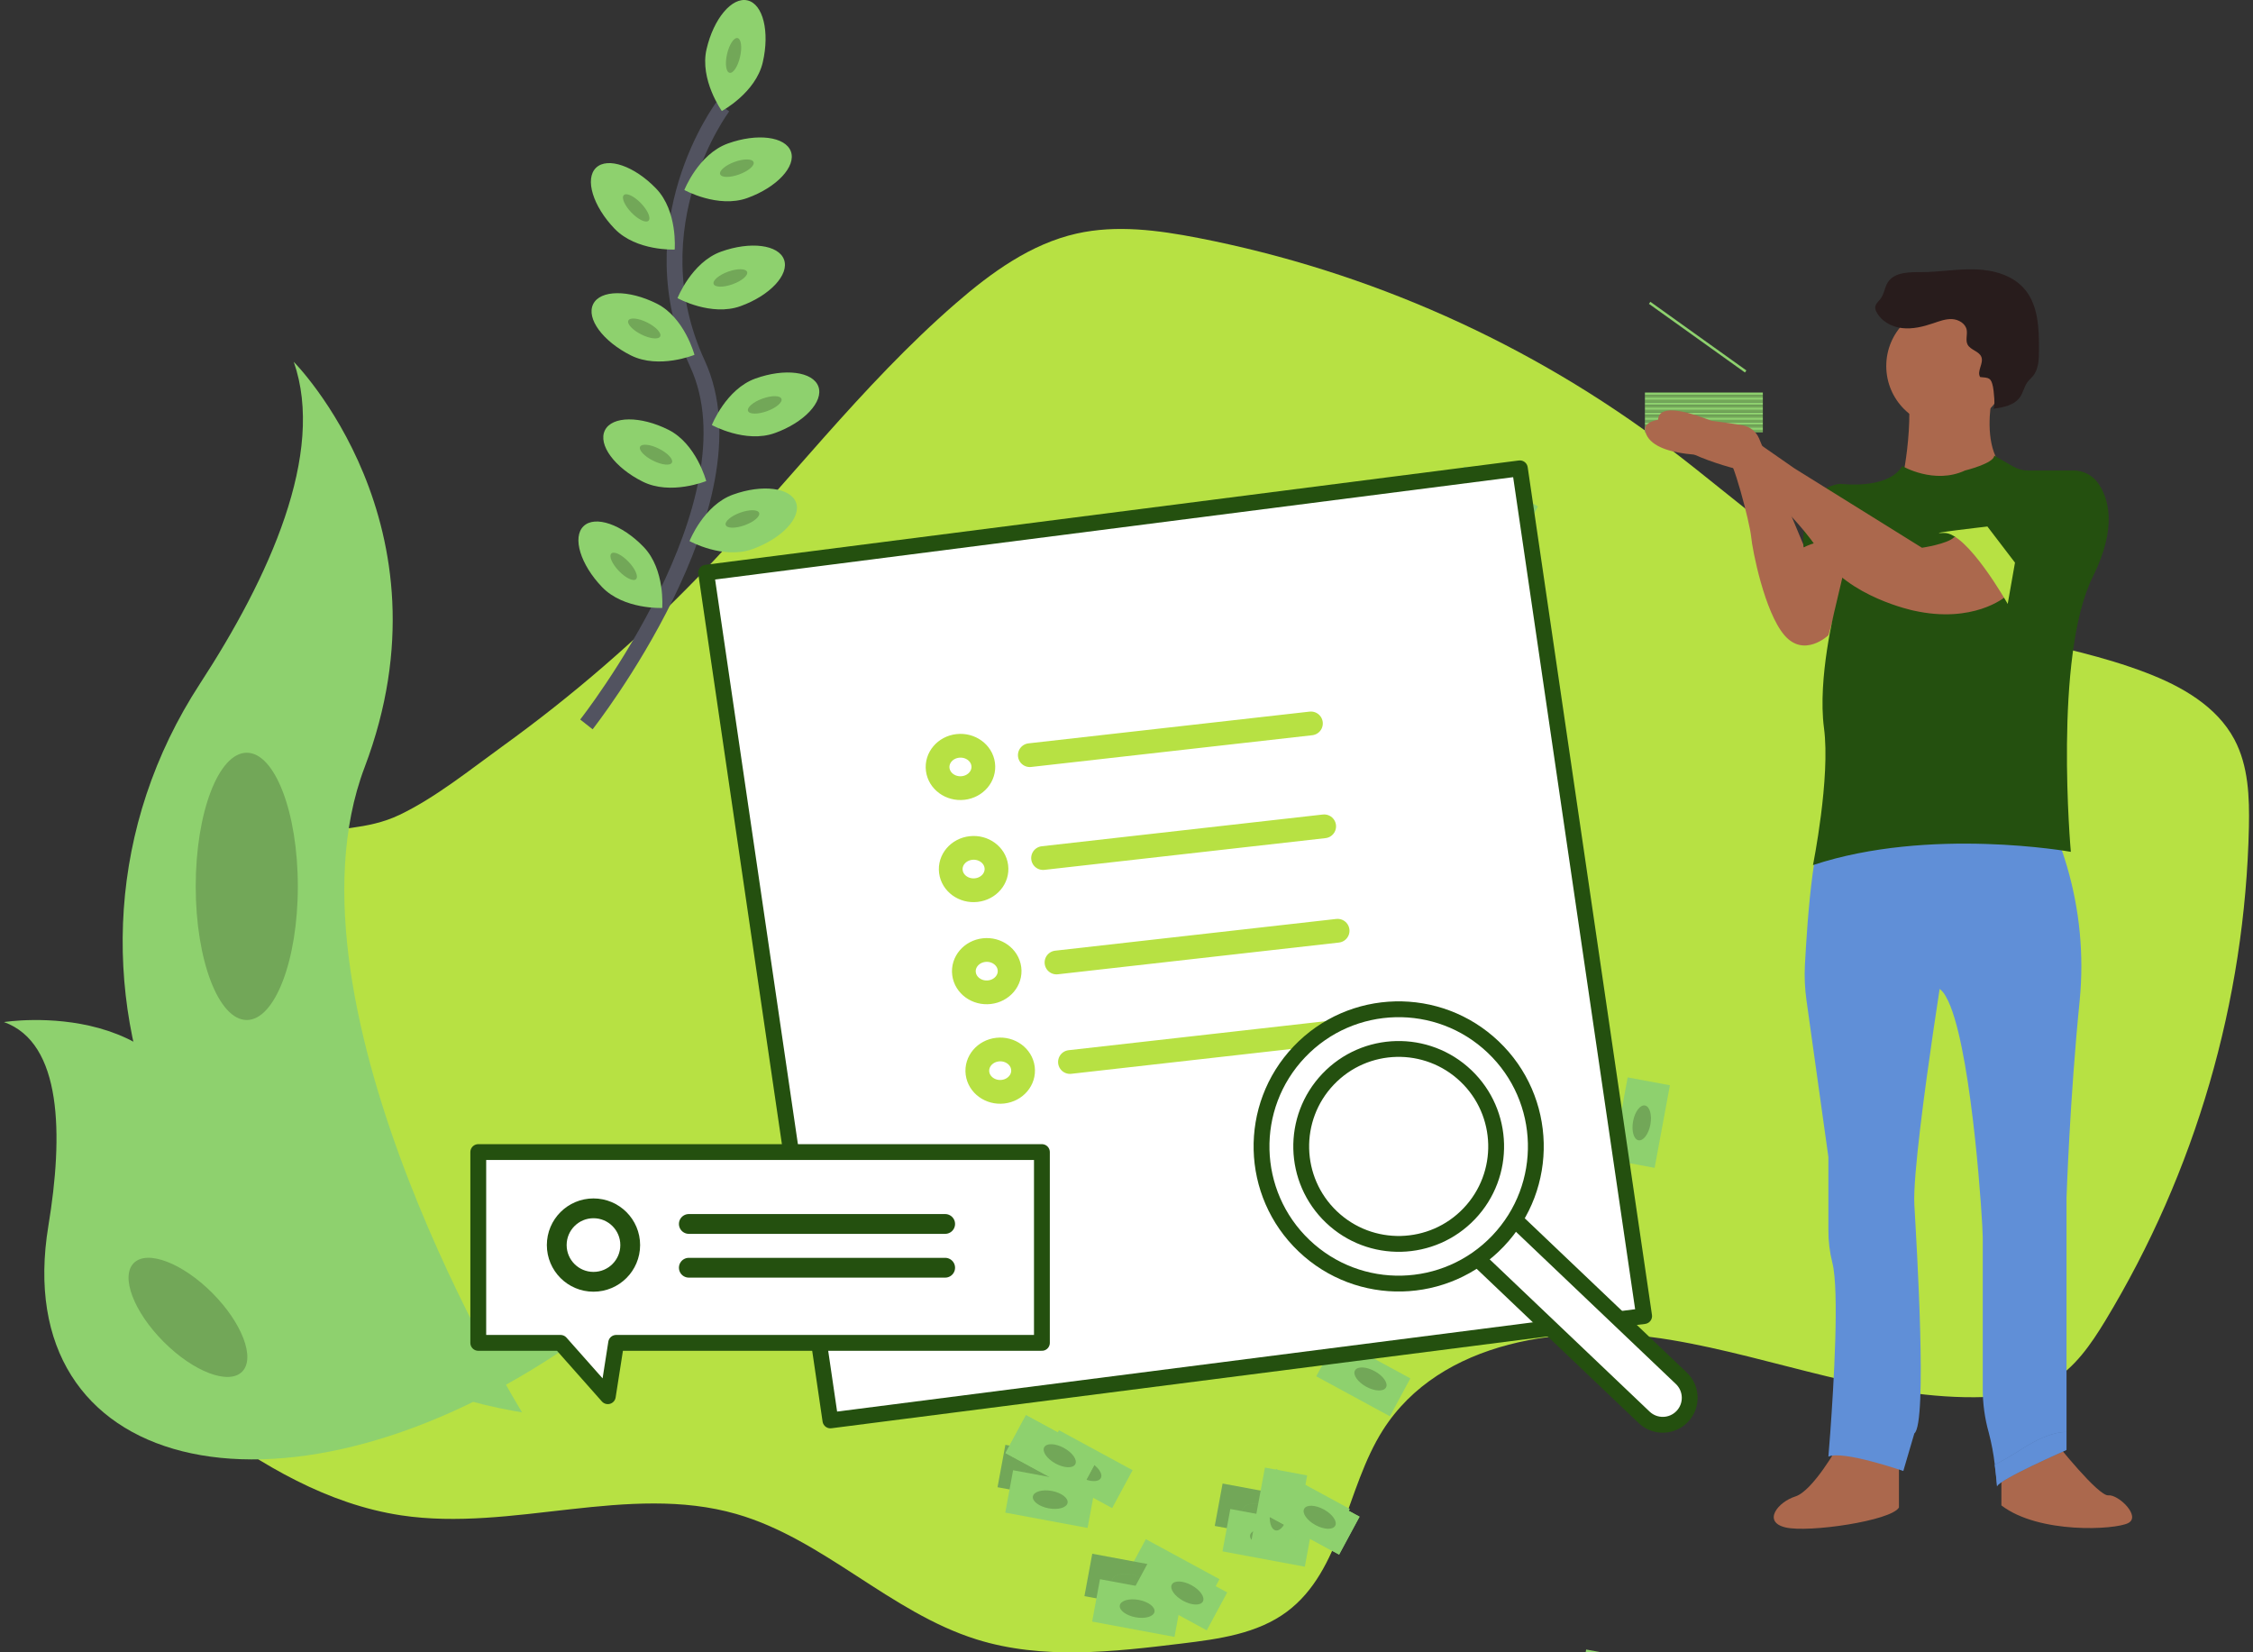 <svg width="285" height="209" viewBox="0 0 285 209" fill="none" xmlns="http://www.w3.org/2000/svg">
<rect x="0" y="0" width="285" height="209" fill="#333333" stroke="none"/>
<g clip-path="url(#clip0_10268_19015)">
<path d="M38.085 105.886C34.35 107.019 30.854 109.759 29.921 113.561C28.853 117.931 31.314 122.337 31.67 126.824C32.819 141.525 11.971 151.897 14.945 166.337C16.126 172.079 20.899 176.304 25.603 179.792C33.137 185.365 41.496 190.288 50.754 191.678C64.805 193.789 79.487 187.583 93.144 191.505C104.16 194.67 112.59 203.945 123.53 207.367C131.857 209.974 140.829 208.947 149.48 207.891C154.146 207.324 159.033 206.668 162.797 203.86C169.796 198.633 170.235 188.311 174.921 180.913C182.158 169.505 198.026 167.264 211.331 169.482C224.636 171.699 237.556 177.158 251.035 176.713C253.916 176.616 256.867 176.224 259.381 174.806C262.436 173.083 264.5 170.047 266.326 167.042C277.734 148.196 283.996 126.669 284.483 104.626C284.561 100.837 284.427 96.885 282.651 93.543C280.407 89.312 275.92 86.783 271.452 85.08C260.725 80.985 248.874 80.315 238.363 75.696C228.225 71.241 220.014 63.429 211.185 56.733C193.59 43.417 173.197 34.306 151.56 30.095C146.489 29.112 141.226 28.41 136.187 29.545C130.382 30.853 125.378 34.483 120.88 38.391C108.91 48.786 99.317 61.612 88.287 73.005C80.677 80.862 72.391 88.031 63.525 94.425C59.444 97.377 55.105 100.881 50.556 103.064C46.392 105.058 42.488 104.555 38.085 105.886Z" fill="#B7E143"/>
<path d="M37.159 45.768C37.159 45.768 57.742 66.415 46.123 97.055C34.504 127.694 66.041 178.646 66.041 178.646C66.041 178.646 65.702 178.596 65.076 178.486C22.796 171 1.803 122.497 25.304 86.466C34.032 73.07 41.218 57.357 37.159 45.768Z" fill="#8ED16E"/>
<path d="M0.5 129.282C0.5 129.282 23.987 125.529 26.127 146.644C28.267 167.76 71.291 170.688 71.291 170.688C71.291 170.688 70.998 170.882 70.482 171.226C34.959 194.627 1.002 186.127 6.118 155.066C8.026 143.515 7.868 131.917 0.5 129.282Z" fill="#8ED16E"/>
<path d="M31.216 129.021C34.783 129.021 37.675 121.452 37.675 112.117C37.675 102.782 34.783 95.213 31.216 95.213C27.649 95.213 24.758 102.782 24.758 112.117C24.758 121.452 27.649 129.021 31.216 129.021Z" fill="black" fill-opacity="0.2"/>
<path d="M30.626 173.507C32.326 171.802 30.637 167.342 26.852 163.546C23.069 159.75 18.623 158.056 16.923 159.762C15.223 161.467 16.912 165.926 20.697 169.723C24.48 173.519 28.926 175.213 30.626 173.507Z" fill="black" fill-opacity="0.2"/>
<path d="M133.956 180.908L131.369 185.704L140.686 190.762L143.272 185.966L133.956 180.908Z" fill="#8ED16E"/>
<path d="M139.251 186.962C139.544 186.419 138.903 185.502 137.819 184.914C136.736 184.325 135.62 184.289 135.327 184.831C135.034 185.375 135.675 186.291 136.759 186.879C137.842 187.468 138.958 187.504 139.251 186.962Z" fill="#8ED16E"/>
<path d="M139.251 186.962C139.543 186.419 138.902 185.502 137.819 184.914C136.735 184.325 135.62 184.289 135.327 184.831C135.034 185.375 135.675 186.291 136.759 186.879C137.842 187.468 138.958 187.504 139.251 186.962Z" fill="black" fill-opacity="0.2"/>
<path d="M127.179 182.758L126.188 188.118L136.603 190.057L137.594 184.696L127.179 182.758Z" fill="#8ED16E"/>
<path d="M127.179 182.758L126.188 188.118L136.603 190.057L137.594 184.696L127.179 182.758Z" fill="black" fill-opacity="0.2"/>
<path d="M134.073 186.883C134.186 186.277 133.295 185.602 132.084 185.377C130.872 185.151 129.8 185.46 129.687 186.068C129.575 186.674 130.466 187.348 131.677 187.574C132.888 187.799 133.962 187.491 134.073 186.883Z" fill="#8ED16E"/>
<path d="M134.073 186.881C134.186 186.275 133.295 185.6 132.084 185.375C130.872 185.149 129.8 185.458 129.687 186.066C129.575 186.672 130.466 187.346 131.677 187.572C132.888 187.797 133.962 187.489 134.073 186.881Z" fill="black" fill-opacity="0.2"/>
<path d="M128.155 185.971L127.164 191.332L137.579 193.27L138.571 187.909L128.155 185.971Z" fill="#8ED16E"/>
<path d="M135.047 190.098C135.159 189.491 134.268 188.817 133.056 188.591C131.845 188.366 130.772 188.675 130.66 189.282C130.548 189.888 131.439 190.563 132.65 190.788C133.862 191.014 134.935 190.706 135.047 190.098Z" fill="#8ED16E"/>
<path d="M135.047 190.098C135.158 189.491 134.268 188.817 133.056 188.591C131.845 188.366 130.772 188.675 130.66 189.282C130.548 189.888 131.439 190.563 132.65 190.788C133.862 191.014 134.934 190.706 135.047 190.098Z" fill="black" fill-opacity="0.2"/>
<path d="M144.946 194.691L142.359 199.487L151.676 204.544L154.262 199.749L144.946 194.691Z" fill="#8ED16E"/>
<path d="M150.242 200.743C150.535 200.2 149.894 199.283 148.81 198.695C147.727 198.107 146.611 198.07 146.319 198.612C146.026 199.155 146.667 200.072 147.75 200.66C148.834 201.249 149.949 201.286 150.242 200.743Z" fill="#8ED16E"/>
<path d="M150.242 200.743C150.535 200.2 149.894 199.283 148.81 198.695C147.727 198.107 146.611 198.07 146.319 198.613C146.026 199.155 146.667 200.072 147.75 200.66C148.834 201.248 149.949 201.285 150.242 200.743Z" fill="black" fill-opacity="0.2"/>
<path d="M138.171 196.535L137.18 201.895L147.595 203.834L148.586 198.474L138.171 196.535Z" fill="#8ED16E"/>
<path d="M138.171 196.535L137.18 201.896L147.595 203.835L148.586 198.474L138.171 196.535Z" fill="black" fill-opacity="0.2"/>
<path d="M145.062 200.661C145.174 200.054 144.283 199.379 143.072 199.154C141.861 198.928 140.787 199.238 140.676 199.845C140.563 200.451 141.454 201.126 142.665 201.351C143.877 201.576 144.95 201.268 145.062 200.661Z" fill="#8ED16E"/>
<path d="M145.062 200.661C145.174 200.054 144.283 199.379 143.072 199.154C141.861 198.928 140.787 199.238 140.676 199.845C140.563 200.451 141.454 201.126 142.665 201.351C143.877 201.576 144.949 201.268 145.062 200.661Z" fill="black" fill-opacity="0.2"/>
<path d="M139.146 199.754L138.154 205.114L148.57 207.053L149.561 201.692L139.146 199.754Z" fill="#8ED16E"/>
<path d="M146.04 203.88C146.153 203.272 145.262 202.597 144.05 202.372C142.839 202.147 141.767 202.457 141.654 203.064C141.542 203.67 142.433 204.345 143.644 204.57C144.855 204.795 145.928 204.486 146.04 203.88Z" fill="#8ED16E"/>
<path d="M146.04 203.88C146.153 203.272 145.262 202.597 144.05 202.372C142.839 202.147 141.767 202.457 141.654 203.063C141.542 203.669 142.433 204.344 143.644 204.57C144.855 204.795 145.928 204.486 146.04 203.88Z" fill="black" fill-opacity="0.2"/>
<path d="M161.435 185.809L158.848 190.604L168.164 195.662L170.751 190.867L161.435 185.809Z" fill="#8ED16E"/>
<path d="M166.725 191.86C167.018 191.317 166.376 190.4 165.293 189.812C164.209 189.224 163.094 189.187 162.801 189.73C162.508 190.272 163.15 191.19 164.233 191.778C165.317 192.366 166.433 192.403 166.725 191.86Z" fill="#8ED16E"/>
<path d="M166.727 191.86C167.019 191.317 166.378 190.4 165.295 189.812C164.211 189.224 163.096 189.187 162.803 189.73C162.51 190.272 163.152 191.189 164.235 191.777C165.319 192.365 166.434 192.403 166.727 191.86Z" fill="black" fill-opacity="0.2"/>
<path d="M154.658 187.654L153.666 193.015L164.082 194.953L165.074 189.593L154.658 187.654Z" fill="#8ED16E"/>
<path d="M154.657 187.654L153.666 193.015L164.082 194.954L165.073 189.593L154.657 187.654Z" fill="black" fill-opacity="0.2"/>
<path d="M161.549 191.78C161.66 191.173 160.769 190.499 159.558 190.273C158.347 190.048 157.274 190.357 157.162 190.963C157.05 191.569 157.941 192.244 159.152 192.469C160.364 192.696 161.436 192.387 161.549 191.78Z" fill="#8ED16E"/>
<path d="M161.549 191.78C161.66 191.173 160.769 190.498 159.558 190.273C158.347 190.048 157.274 190.357 157.162 190.964C157.05 191.57 157.941 192.245 159.152 192.47C160.364 192.696 161.436 192.387 161.549 191.78Z" fill="black" fill-opacity="0.2"/>
<path d="M155.633 190.873L154.641 196.233L165.057 198.172L166.048 192.812L155.633 190.873Z" fill="#8ED16E"/>
<path d="M162.527 194.999C162.639 194.392 161.749 193.717 160.537 193.491C159.326 193.266 158.252 193.576 158.14 194.183C158.028 194.789 158.919 195.463 160.13 195.689C161.342 195.914 162.415 195.606 162.527 194.999Z" fill="#8ED16E"/>
<path d="M162.527 194.999C162.638 194.392 161.748 193.717 160.537 193.491C159.325 193.266 158.252 193.576 158.14 194.183C158.028 194.789 158.919 195.463 160.13 195.689C161.342 195.914 162.414 195.606 162.527 194.999Z" fill="black" fill-opacity="0.2"/>
<path d="M91.439 13.496C91.439 13.496 80.169 28.51 88.231 46.011C96.293 63.511 74.18 91.63 74.18 91.63" stroke="#525360" stroke-width="2" stroke-miterlimit="10"/>
<path d="M96.49 7.877C95.595 11.741 91.311 14.043 91.311 14.043C91.311 14.043 88.483 10.08 89.378 6.216C90.273 2.352 92.586 -0.409 94.557 0.05C96.529 0.509 97.385 4.014 96.49 7.877Z" fill="#8ED16E"/>
<path d="M93.613 7.203C93.895 5.991 93.756 4.921 93.302 4.815C92.849 4.71 92.253 5.607 91.972 6.82C91.69 8.033 91.83 9.102 92.283 9.208C92.736 9.314 93.332 8.417 93.613 7.203Z" fill="#8ED16E"/>
<path d="M93.615 7.205C93.897 5.993 93.757 4.923 93.304 4.817C92.851 4.712 92.255 5.609 91.974 6.822C91.692 8.035 91.831 9.104 92.285 9.21C92.738 9.316 93.334 8.419 93.615 7.205Z" fill="black" fill-opacity="0.2"/>
<path d="M94.544 25.045C90.823 26.39 86.568 24.033 86.568 24.033C86.568 24.033 88.347 19.496 92.071 18.153C95.794 16.811 99.36 17.277 100.046 19.166C100.731 21.055 98.264 23.699 94.544 25.045Z" fill="#8ED16E"/>
<path d="M93.498 22.065C94.665 21.641 95.483 20.942 95.324 20.504C95.166 20.065 94.092 20.052 92.925 20.476C91.758 20.899 90.94 21.598 91.098 22.037C91.256 22.476 92.331 22.488 93.498 22.065Z" fill="#8ED16E"/>
<path d="M93.498 22.067C94.665 21.643 95.483 20.944 95.325 20.506C95.167 20.067 94.092 20.054 92.925 20.477C91.758 20.901 90.94 21.6 91.098 22.039C91.256 22.478 92.331 22.49 93.498 22.067Z" fill="black" fill-opacity="0.2"/>
<path d="M93.678 38.724C89.957 40.07 85.703 37.713 85.703 37.713C85.703 37.713 87.482 33.176 91.205 31.834C94.929 30.49 98.495 30.956 99.18 32.846C99.865 34.735 97.398 37.381 93.678 38.724Z" fill="#8ED16E"/>
<path d="M92.676 35.953C93.844 35.531 94.663 34.833 94.506 34.393C94.348 33.955 93.273 33.94 92.105 34.362C90.937 34.784 90.118 35.482 90.275 35.922C90.433 36.361 91.508 36.375 92.676 35.953Z" fill="#8ED16E"/>
<path d="M92.676 35.953C93.844 35.531 94.663 34.833 94.506 34.393C94.348 33.955 93.273 33.94 92.105 34.362C90.937 34.784 90.118 35.482 90.275 35.922C90.433 36.361 91.508 36.375 92.676 35.953Z" fill="black" fill-opacity="0.2"/>
<path d="M98.024 54.775C94.304 56.12 90.049 53.763 90.049 53.763C90.049 53.763 91.828 49.226 95.551 47.884C99.275 46.541 102.841 47.007 103.526 48.896C104.211 50.786 101.745 53.438 98.024 54.775Z" fill="#8ED16E"/>
<path d="M97.024 52.01C98.192 51.587 99.011 50.89 98.854 50.45C98.696 50.011 97.621 49.997 96.453 50.419C95.285 50.84 94.465 51.539 94.623 51.978C94.78 52.417 95.856 52.432 97.024 52.01Z" fill="#8ED16E"/>
<path d="M97.023 52.01C98.192 51.587 99.011 50.89 98.853 50.45C98.695 50.011 97.621 49.997 96.453 50.419C95.284 50.84 94.465 51.539 94.623 51.978C94.78 52.417 95.855 52.432 97.023 52.01Z" fill="black" fill-opacity="0.2"/>
<path d="M95.197 69.453C91.477 70.799 87.223 68.442 87.223 68.442C87.223 68.442 89.001 63.904 92.725 62.562C96.448 61.219 100.014 61.685 100.699 63.574C101.384 65.464 98.921 68.111 95.197 69.453Z" fill="#8ED16E"/>
<path d="M94.202 66.438C95.369 66.014 96.187 65.316 96.029 64.877C95.871 64.438 94.796 64.425 93.629 64.849C92.462 65.272 91.644 65.971 91.803 66.41C91.961 66.849 93.035 66.861 94.202 66.438Z" fill="#8ED16E"/>
<path d="M94.202 66.438C95.369 66.014 96.187 65.316 96.029 64.877C95.871 64.438 94.796 64.425 93.629 64.849C92.462 65.272 91.644 65.971 91.803 66.41C91.961 66.849 93.035 66.861 94.202 66.438Z" fill="black" fill-opacity="0.2"/>
<path d="M77.746 28.933C80.493 31.788 85.347 31.566 85.347 31.566C85.347 31.566 85.747 26.707 83 23.852C80.254 20.998 76.851 19.822 75.399 21.22C73.947 22.618 74.999 26.078 77.746 28.933Z" fill="#8ED16E"/>
<path d="M82.038 27.918C82.373 27.594 81.945 26.605 81.083 25.709C80.221 24.813 79.25 24.35 78.915 24.674C78.58 24.998 79.007 25.987 79.87 26.883C80.732 27.779 81.703 28.242 82.038 27.918Z" fill="#8ED16E"/>
<path d="M82.038 27.919C82.373 27.594 81.945 26.605 81.083 25.709C80.221 24.813 79.25 24.35 78.915 24.674C78.58 24.998 79.007 25.987 79.87 26.883C80.732 27.779 81.703 28.243 82.038 27.919Z" fill="black" fill-opacity="0.2"/>
<path d="M76.168 74.267C78.914 77.122 83.77 76.9 83.77 76.9C83.77 76.9 84.169 72.041 81.422 69.186C78.675 66.332 75.273 65.156 73.821 66.554C72.368 67.952 73.421 71.412 76.168 74.267Z" fill="#8ED16E"/>
<path d="M80.456 73.259C80.791 72.934 80.364 71.945 79.501 71.049C78.639 70.153 77.668 69.689 77.333 70.014C76.998 70.338 77.425 71.327 78.288 72.224C79.15 73.119 80.121 73.583 80.456 73.259Z" fill="#8ED16E"/>
<path d="M80.456 73.259C80.791 72.934 80.364 71.945 79.501 71.049C78.639 70.153 77.668 69.689 77.333 70.014C76.998 70.338 77.425 71.327 78.288 72.224C79.15 73.119 80.121 73.583 80.456 73.259Z" fill="black" fill-opacity="0.2"/>
<path d="M79.81 44.955C83.35 46.728 87.849 44.885 87.849 44.885C87.849 44.885 86.609 40.173 83.073 38.4C79.536 36.628 75.935 36.645 75.034 38.47C74.133 40.296 76.27 43.183 79.81 44.955Z" fill="#8ED16E"/>
<path d="M83.51 42.555C83.718 42.138 82.985 41.349 81.874 40.793C80.763 40.237 79.694 40.123 79.486 40.541C79.279 40.959 80.011 41.749 81.122 42.305C82.233 42.861 83.302 42.973 83.51 42.555Z" fill="#8ED16E"/>
<path d="M83.51 42.556C83.718 42.138 82.985 41.348 81.874 40.792C80.763 40.236 79.694 40.124 79.486 40.542C79.279 40.96 80.011 41.749 81.122 42.305C82.233 42.861 83.302 42.974 83.51 42.556Z" fill="black" fill-opacity="0.2"/>
<path d="M81.294 60.918C84.834 62.691 89.334 60.848 89.334 60.848C89.334 60.848 88.094 56.136 84.556 54.363C81.02 52.591 77.419 52.608 76.518 54.433C75.617 56.259 77.769 59.163 81.294 60.918Z" fill="#8ED16E"/>
<path d="M84.996 58.518C85.204 58.101 84.471 57.312 83.36 56.756C82.249 56.2 81.18 56.086 80.973 56.504C80.765 56.922 81.497 57.712 82.608 58.268C83.719 58.824 84.788 58.936 84.996 58.518Z" fill="#8ED16E"/>
<path d="M84.996 58.519C85.204 58.101 84.471 57.311 83.36 56.755C82.249 56.199 81.18 56.087 80.973 56.505C80.765 56.922 81.497 57.712 82.608 58.268C83.719 58.824 84.788 58.937 84.996 58.519Z" fill="black" fill-opacity="0.2"/>
<path d="M158.076 196.08L163.42 197.075L165.354 186.627L160.01 185.631L158.076 196.08Z" fill="#8ED16E"/>
<path d="M162.881 191.587C163.106 190.372 162.798 189.296 162.194 189.183C161.588 189.07 160.915 189.964 160.691 191.179C160.466 192.395 160.775 193.471 161.379 193.583C161.984 193.696 162.656 192.802 162.881 191.587Z" fill="#8ED16E"/>
<path d="M162.881 191.587C163.106 190.372 162.798 189.296 162.194 189.183C161.588 189.07 160.915 189.964 160.691 191.179C160.466 192.395 160.774 193.471 161.378 193.583C161.983 193.696 162.656 192.802 162.881 191.587Z" fill="black" fill-opacity="0.2"/>
<path d="M193.76 167.55L199.104 168.546L201.037 158.097L195.693 157.102L193.76 167.55Z" fill="#8ED16E"/>
<path d="M198.565 163.058C198.79 161.843 198.481 160.767 197.877 160.654C197.272 160.541 196.599 161.435 196.374 162.65C196.149 163.865 196.458 164.941 197.062 165.054C197.667 165.167 198.34 164.273 198.565 163.058Z" fill="#8ED16E"/>
<path d="M198.564 163.058C198.789 161.843 198.481 160.767 197.877 160.654C197.272 160.541 196.599 161.435 196.374 162.65C196.149 163.865 196.458 164.941 197.062 165.054C197.667 165.167 198.34 164.273 198.564 163.058Z" fill="black" fill-opacity="0.2"/>
<path d="M198.715 219.096L204.059 220.093L205.992 209.644L200.648 208.648L198.715 219.096Z" fill="#8ED16E"/>
<path d="M203.963 146.727L209.307 147.723L211.24 137.275L205.896 136.279L203.963 146.727Z" fill="#8ED16E"/>
<path d="M208.772 142.238C208.997 141.023 208.688 139.946 208.084 139.834C207.479 139.721 206.806 140.615 206.581 141.83C206.356 143.045 206.665 144.122 207.269 144.234C207.874 144.347 208.547 143.453 208.772 142.238Z" fill="#8ED16E"/>
<path d="M208.771 142.238C208.996 141.023 208.688 139.946 208.084 139.834C207.479 139.721 206.806 140.615 206.581 141.83C206.357 143.045 206.664 144.122 207.268 144.234C207.873 144.347 208.546 143.453 208.771 142.238Z" fill="black" fill-opacity="0.2"/>
<path d="M208.08 52.484H222.995V52.168H208.08V52.484Z" fill="#8ED16E"/>
<path d="M208.08 52.801H222.995V52.484H208.08V52.801Z" fill="#8ED16E"/>
<path d="M208.08 52.8H222.995V52.484H208.08V52.8Z" fill="black" fill-opacity="0.2"/>
<path d="M208.08 53.117H222.995V52.801H208.08V53.117Z" fill="#8ED16E"/>
<path d="M208.08 53.429H222.995V53.113H208.08V53.429Z" fill="#8ED16E"/>
<path d="M208.079 53.428H222.994V53.113H208.079V53.428ZM0.5 0H284.5V209H0.5V0ZM0.5 209H284.5V0H0.5V209Z" fill="black" fill-opacity="0.2"/>
<path d="M208.08 53.744H222.995V53.428H208.08V53.744Z" fill="#8ED16E"/>
<path d="M208.08 54.058H222.995V53.742H208.08V54.058Z" fill="#8ED16E"/>
<path d="M208.08 54.058H222.995V53.742H208.08V54.058Z" fill="black" fill-opacity="0.2"/>
<path d="M208.08 54.373H222.995V54.057H208.08V54.373Z" fill="#8ED16E"/>
<path d="M208.08 54.687H222.995V54.371H208.08V54.687Z" fill="#8ED16E"/>
<path d="M208.079 54.687H222.994V54.37H208.079V54.687ZM0.5 0H284.5V209H0.5V0ZM0.5 209H284.5V0H0.5V209Z" fill="black" fill-opacity="0.2"/>
<path d="M208.08 49.968H222.995V49.652H208.08V49.968Z" fill="#8ED16E"/>
<path d="M208.08 50.283H222.995V49.967H208.08V50.283Z" fill="#8ED16E"/>
<path d="M208.079 50.282H222.994V49.965H208.079V50.282ZM0.5 0H284.5V209H0.5V0ZM0.5 209H284.5V0H0.5V209Z" fill="black" fill-opacity="0.2"/>
<path d="M208.08 50.599H222.995V50.283H208.08V50.599Z" fill="#8ED16E"/>
<path d="M208.08 50.912H222.995V50.596H208.08V50.912Z" fill="#8ED16E"/>
<path d="M208.079 50.913H222.994V50.597H208.079V50.913ZM0.5 0H284.5V209H0.5V0ZM0.5 209H284.5V0H0.5V209Z" fill="black" fill-opacity="0.2"/>
<path d="M208.08 51.226H222.995V50.91H208.08V51.226Z" fill="#8ED16E"/>
<path d="M208.08 51.543H222.995V51.227H208.08V51.543Z" fill="#8ED16E"/>
<path d="M208.079 51.542H222.994V51.226H208.079V51.542ZM0.5 0H284.5V209H0.5V0ZM0.5 209H284.5V0H0.5V209Z" fill="black" fill-opacity="0.2"/>
<path d="M208.08 51.855H222.995V51.539H208.08V51.855Z" fill="#8ED16E"/>
<path d="M208.08 52.172H222.995V51.855H208.08V52.172Z" fill="#8ED16E"/>
<path d="M208.079 52.171H222.994V51.855H208.079V52.171ZM0.5 0H284.5V209H0.5V0ZM0.5 209H284.5V0H0.5V209Z" fill="black" fill-opacity="0.2"/>
<path d="M260.008 182.434C260.008 182.434 265.442 189.287 266.698 189.146C267.955 189.007 270.88 191.803 269.209 192.656C267.539 193.51 257.919 194.054 253.172 190.419V184.941L260.008 182.434Z" fill="#AB684D"/>
<path d="M232.545 182.852C232.545 182.852 229.338 188.585 227.109 189.287C224.882 189.989 222.928 192.504 225.856 193.203C228.783 193.903 239.239 192.364 240.213 190.685V183.27L232.545 182.852Z" fill="#AB684D"/>
<path d="M228.517 126.53L231.288 146.355V155.573C231.279 156.971 231.446 158.365 231.788 159.721C232.691 163.21 231.949 175.384 231.529 181.161C231.392 183.045 231.288 184.25 231.288 184.25C233.098 183.41 240.766 186.066 240.766 186.066L241.542 183.419L242.16 181.312C243.834 180.055 242.452 157.541 242.16 152.355C241.971 148.813 243.546 137.329 244.554 130.447C244.846 128.501 245.082 126.936 245.224 125.994C245.315 125.41 245.364 125.085 245.364 125.085C245.671 125.336 245.927 125.645 246.116 125.994C246.356 126.408 246.563 126.841 246.732 127.288C249.537 134.399 250.815 154.727 250.815 156.537V175.656C250.809 177.543 251.067 179.419 251.581 181.234C251.926 182.557 252.179 183.903 252.336 185.261C252.535 186.779 252.628 188.002 252.628 188.002C252.768 187.163 261.411 183.386 261.411 183.386V151.504C261.411 151.504 261.827 138.925 263.084 126.471C263.624 120.805 263.08 115.089 261.481 109.628C261.134 108.438 260.786 107.429 260.486 106.631C259.976 105.271 259.612 104.52 259.612 104.52H231.141C230.663 104.61 230.267 105.575 229.908 107.041C229.675 108.023 229.471 109.228 229.293 110.55C228.765 114.443 228.462 119.291 228.316 122.093C228.242 123.574 228.309 125.061 228.517 126.53Z" fill="#608FD7"/>
<path d="M234.215 69.999L231.298 80.348C231.298 80.348 228.23 83.273 225.723 80.348C223.215 77.423 221.671 69.581 221.519 67.902C221.368 66.223 219.148 57.553 218.311 57.553C217.475 57.553 209.112 58.111 208.136 54.629C207.354 51.826 216.69 53.166 220.428 53.794C220.889 53.873 221.322 54.068 221.687 54.358C222.052 54.65 222.339 55.03 222.519 55.462L228.251 69.195C228.251 69.195 231.287 65.664 234.215 69.999Z" fill="#AB684D"/>
<path d="M253.034 45.947C253.034 45.947 249.409 56.155 254.011 59.792C258.612 63.427 237.557 64.407 237.557 64.407L240.415 61.681C240.415 61.681 242.434 53.64 241.041 46.927L253.034 45.947Z" fill="#AB684D"/>
<path d="M248.573 59.513C248.573 59.513 252.267 58.604 252.267 57.627L254.665 59.01C255.239 59.34 255.889 59.513 256.55 59.513H262.304C262.905 59.511 263.498 59.654 264.033 59.927C264.569 60.201 265.032 60.599 265.386 61.087C266.706 62.95 267.89 66.624 264.744 72.939C259.726 83.007 261.956 107.748 261.956 107.748C261.956 107.748 244.114 104.53 229.337 109.427C229.337 109.427 231.568 98.378 230.731 92.087C229.894 85.795 232.124 77.005 232.124 77.005L233.378 71.69C233.378 71.69 233.308 66.718 228.15 69.242C228.15 69.242 227.404 62.239 232.463 61.239C232.604 61.208 232.747 61.198 232.891 61.21C233.973 61.324 239.014 61.69 240.63 58.949C240.627 58.952 244.672 61.33 248.573 59.513Z" fill="#24500F"/>
<path d="M246.275 53.989C250.509 53.989 253.939 50.546 253.939 46.299C253.939 42.052 250.509 38.609 246.275 38.609C242.041 38.609 238.609 42.052 238.609 46.299C238.609 50.546 242.041 53.989 246.275 53.989Z" fill="#AB684D"/>
<path d="M250.483 47.691C250.034 46.948 250.947 45.98 250.646 45.167C250.37 44.418 249.268 44.289 248.898 43.59C248.605 43.026 248.897 42.333 248.779 41.709C248.613 40.905 247.751 40.405 246.932 40.364C246.112 40.323 245.322 40.63 244.542 40.893C243.274 41.324 241.939 41.654 240.61 41.502C239.28 41.35 237.954 40.625 237.362 39.434C237.266 39.261 237.213 39.065 237.213 38.866C237.236 38.428 237.639 38.126 237.898 37.775C238.354 37.164 238.406 36.331 238.819 35.693C239.665 34.394 241.523 34.426 243.068 34.42C245.342 34.42 247.605 33.994 249.879 34.07C252.154 34.146 254.545 34.792 256.051 36.506C257.86 38.569 257.942 41.586 257.927 44.336C257.927 45.468 257.88 46.7 257.16 47.575C256.95 47.829 256.693 48.04 256.493 48.3C256.054 48.885 255.938 49.633 255.528 50.227C254.799 51.283 253.376 51.541 252.108 51.711C252.481 51.661 252.171 49.154 252.108 48.923C251.863 47.756 251.596 47.791 250.483 47.691Z" fill="#281C1C"/>
<path d="M252.324 185.285C252.522 186.803 252.615 188.026 252.615 188.026C252.756 187.187 261.398 183.41 261.398 183.41V181.137C261.178 181.13 260.957 181.139 260.739 181.169C259.063 181.395 257.509 182.211 256.074 183.082C254.862 183.88 253.61 184.616 252.324 185.285Z" fill="black" fill-opacity="0.2"/>
<path d="M252.326 185.285C252.524 186.803 252.617 188.026 252.617 188.026C252.758 187.187 261.4 183.41 261.4 183.41V181.137C261.18 181.13 260.959 181.139 260.74 181.169C259.064 181.395 257.511 182.211 256.076 183.082C254.864 183.88 253.612 184.616 252.326 185.285Z" fill="#608FD7"/>
<path d="M253.631 75.512C253.631 75.512 249.623 78.931 242.043 77.229C242.043 77.229 233.756 75.502 230.436 70.189C227.116 64.876 220.409 59.512 220.409 59.512C220.409 59.512 209.77 57.131 209.749 53.18C209.728 49.228 221.967 55.749 221.967 55.749L226.991 59.243L243.127 69.286C243.127 69.286 246.301 68.816 247.163 67.982C248.025 67.148 255.664 72.102 253.631 75.512Z" fill="#AB684D"/>
<path d="M253.971 76.391C253.971 76.391 248.822 67.261 245.885 67.415C242.947 67.57 251.402 66.598 251.402 66.598L254.892 71.168L253.971 76.391Z" fill="#B7E143"/>
<path d="M129.781 179.004L127.195 183.8L136.512 188.857L139.097 184.062L129.781 179.004Z" fill="#8ED16E"/>
<path d="M136.018 185.21C136.314 184.666 135.673 183.745 134.589 183.153C133.505 182.559 132.387 182.519 132.092 183.062C131.796 183.605 132.436 184.526 133.519 185.12C134.604 185.713 135.723 185.753 136.018 185.21Z" fill="#8ED16E"/>
<path d="M136.018 185.21C136.313 184.667 135.673 183.746 134.589 183.153C133.505 182.559 132.387 182.519 132.092 183.062C131.796 183.605 132.436 184.526 133.519 185.12C134.604 185.712 135.722 185.753 136.018 185.21Z" fill="black" fill-opacity="0.2"/>
<path d="M162.664 186.787L160.078 191.583L169.395 196.641L171.98 191.845L162.664 186.787Z" fill="#8ED16E"/>
<path d="M168.901 192.993C169.196 192.45 168.556 191.529 167.471 190.936C166.388 190.342 165.269 190.302 164.975 190.845C164.679 191.388 165.318 192.31 166.402 192.903C167.487 193.496 168.606 193.536 168.901 192.993Z" fill="#8ED16E"/>
<path d="M168.9 192.993C169.196 192.45 168.556 191.529 167.471 190.936C166.388 190.343 165.269 190.302 164.975 190.845C164.679 191.388 165.318 192.309 166.402 192.903C167.487 193.496 168.605 193.536 168.9 192.993Z" fill="black" fill-opacity="0.2"/>
<path d="M145.924 196.369L143.338 201.165L152.654 206.223L155.24 201.427L145.924 196.369Z" fill="#8ED16E"/>
<path d="M152.161 202.575C152.456 202.032 151.816 201.111 150.731 200.518C149.648 199.924 148.529 199.884 148.234 200.427C147.938 200.971 148.578 201.892 149.662 202.485C150.747 203.078 151.865 203.118 152.161 202.575Z" fill="#8ED16E"/>
<path d="M152.16 202.575C152.456 202.032 151.816 201.111 150.731 200.518C149.648 199.925 148.529 199.884 148.234 200.427C147.938 200.97 148.578 201.891 149.662 202.485C150.747 203.078 151.865 203.118 152.16 202.575Z" fill="black" fill-opacity="0.2"/>
<path d="M129.781 179.004L127.195 183.8L136.512 188.857L139.097 184.062L129.781 179.004Z" fill="#8ED16E"/>
<path d="M136.018 185.21C136.314 184.666 135.673 183.745 134.589 183.153C133.505 182.559 132.387 182.519 132.092 183.062C131.796 183.605 132.436 184.526 133.519 185.12C134.604 185.713 135.723 185.753 136.018 185.21Z" fill="#8ED16E"/>
<path d="M136.018 185.21C136.313 184.667 135.673 183.746 134.589 183.153C133.505 182.559 132.387 182.519 132.092 183.062C131.796 183.605 132.436 184.526 133.519 185.12C134.604 185.712 135.722 185.753 136.018 185.21Z" fill="black" fill-opacity="0.2"/>
<path d="M152.275 79.148L149.689 83.944L159.006 89.002L161.591 84.206L152.275 79.148Z" fill="#8ED16E"/>
<path d="M158.512 85.354C158.808 84.811 158.167 83.89 157.083 83.297C155.999 82.704 154.881 82.663 154.586 83.207C154.29 83.75 154.93 84.671 156.013 85.264C157.098 85.857 158.217 85.897 158.512 85.354Z" fill="#8ED16E"/>
<path d="M158.512 85.355C158.807 84.811 158.167 83.89 157.083 83.297C155.999 82.704 154.881 82.663 154.586 83.206C154.29 83.749 154.93 84.671 156.013 85.264C157.098 85.857 158.216 85.898 158.512 85.355Z" fill="black" fill-opacity="0.2"/>
<path d="M162.664 186.787L160.078 191.583L169.395 196.641L171.98 191.845L162.664 186.787Z" fill="#8ED16E"/>
<path d="M168.901 192.993C169.196 192.45 168.556 191.529 167.471 190.936C166.388 190.342 165.269 190.302 164.975 190.845C164.679 191.388 165.318 192.31 166.402 192.903C167.487 193.496 168.606 193.536 168.901 192.993Z" fill="#8ED16E"/>
<path d="M168.9 192.993C169.196 192.45 168.556 191.529 167.471 190.936C166.388 190.343 165.269 190.302 164.975 190.845C164.679 191.388 165.318 192.309 166.402 192.903C167.487 193.496 168.605 193.536 168.9 192.993Z" fill="black" fill-opacity="0.2"/>
<path d="M185.24 58.994L182.654 63.79L191.971 68.848L194.556 64.052L185.24 58.994Z" fill="#8ED16E"/>
<path d="M191.477 65.2C191.773 64.657 191.132 63.736 190.048 63.143C188.964 62.549 187.846 62.509 187.551 63.052C187.255 63.596 187.895 64.516 188.978 65.11C190.063 65.703 191.182 65.743 191.477 65.2Z" fill="#8ED16E"/>
<path d="M191.477 65.2C191.772 64.657 191.132 63.736 190.048 63.143C188.964 62.55 187.846 62.509 187.551 63.052C187.255 63.595 187.895 64.516 188.978 65.11C190.063 65.703 191.181 65.743 191.477 65.2Z" fill="black" fill-opacity="0.2"/>
<path d="M169.09 169.293L166.504 174.089L175.82 179.147L178.406 174.351L169.09 169.293Z" fill="#8ED16E"/>
<path d="M175.327 175.499C175.622 174.956 174.982 174.034 173.897 173.442C172.814 172.848 171.695 172.808 171.4 173.351C171.104 173.894 171.744 174.815 172.828 175.409C173.913 176.002 175.031 176.042 175.327 175.499Z" fill="#8ED16E"/>
<path d="M175.326 175.499C175.622 174.956 174.982 174.035 173.897 173.442C172.814 172.848 171.695 172.808 171.4 173.351C171.104 173.894 171.744 174.815 172.828 175.409C173.913 176.001 175.031 176.042 175.326 175.499Z" fill="black" fill-opacity="0.2"/>
<path d="M208.586 38.432L220.731 47.116L220.914 46.858L208.769 38.174L208.586 38.432Z" fill="#8ED16E"/>
<path d="M207.979 166.467L105.045 179.668L89.321 72.44L192.259 59.24L207.979 166.467Z" fill="white"/>
<path d="M207.979 166.467L105.045 179.668L89.321 72.44L192.259 59.24L207.979 166.467Z" stroke="#24500F" stroke-width="2.003" stroke-linecap="round" stroke-linejoin="round"/>
<path d="M124.371 96.688C124.56 98.158 123.426 99.495 121.839 99.674C120.251 99.853 118.811 98.807 118.621 97.337C118.432 95.867 119.566 94.529 121.153 94.35C122.741 94.171 124.182 95.218 124.371 96.688Z" fill="white"/>
<path d="M124.371 96.688C124.56 98.158 123.426 99.495 121.839 99.674C120.251 99.853 118.811 98.807 118.621 97.337C118.432 95.867 119.566 94.529 121.153 94.35C122.741 94.171 124.182 95.218 124.371 96.688Z" stroke="#B7E143" stroke-width="3.005" stroke-linecap="round" stroke-linejoin="round"/>
<path d="M126.035 109.604C126.224 111.074 125.09 112.411 123.503 112.59C121.915 112.769 120.475 111.723 120.286 110.253C120.096 108.783 121.23 107.445 122.817 107.266C124.405 107.087 125.846 108.134 126.035 109.604Z" fill="white"/>
<path d="M126.035 109.604C126.224 111.074 125.09 112.411 123.503 112.59C121.915 112.769 120.475 111.723 120.286 110.253C120.096 108.783 121.23 107.445 122.817 107.266C124.405 107.087 125.846 108.134 126.035 109.604Z" stroke="#B7E143" stroke-width="3.005" stroke-linecap="round" stroke-linejoin="round"/>
<path d="M127.695 122.518C127.884 123.988 126.75 125.325 125.163 125.504C123.576 125.683 122.135 124.637 121.946 123.167C121.757 121.697 122.89 120.359 124.478 120.18C126.065 120.001 127.506 121.048 127.695 122.518Z" fill="white"/>
<path d="M127.695 122.518C127.884 123.988 126.75 125.325 125.163 125.504C123.576 125.683 122.135 124.637 121.946 123.167C121.757 121.697 122.89 120.359 124.478 120.18C126.065 120.001 127.506 121.048 127.695 122.518Z" stroke="#B7E143" stroke-width="3.005" stroke-linecap="round" stroke-linejoin="round"/>
<path d="M129.398 135.104C129.587 136.574 128.454 137.911 126.866 138.09C125.279 138.269 123.838 137.223 123.649 135.753C123.46 134.283 124.593 132.945 126.181 132.766C127.768 132.587 129.209 133.634 129.398 135.104Z" fill="white"/>
<path d="M129.398 135.104C129.587 136.574 128.454 137.911 126.866 138.09C125.279 138.269 123.838 137.223 123.649 135.753C123.46 134.283 124.593 132.945 126.181 132.766C127.768 132.587 129.209 133.634 129.398 135.104Z" stroke="#B7E143" stroke-width="3.005" stroke-linecap="round" stroke-linejoin="round"/>
<path d="M130.27 95.521L165.83 91.506L130.27 95.521Z" fill="white"/>
<path d="M130.27 95.521L165.83 91.506" stroke="#B7E143" stroke-width="3.005" stroke-linecap="round" stroke-linejoin="round"/>
<path d="M131.946 108.536L167.505 104.522L131.946 108.536Z" fill="white"/>
<path d="M131.946 108.536L167.505 104.522" stroke="#B7E143" stroke-width="3.005" stroke-linecap="round" stroke-linejoin="round"/>
<path d="M133.645 121.745L169.205 117.731L133.645 121.745Z" fill="white"/>
<path d="M133.645 121.745L169.205 117.731" stroke="#B7E143" stroke-width="3.005" stroke-linecap="round" stroke-linejoin="round"/>
<path d="M135.348 134.333L170.908 130.319L135.348 134.333Z" fill="white"/>
<path d="M135.348 134.333L170.908 130.319" stroke="#B7E143" stroke-width="3.005" stroke-linecap="round" stroke-linejoin="round"/>
<path d="M131.799 145.727H60.5V169.86H70.909L76.887 176.606L77.942 169.86H131.799V145.727Z" fill="white"/>
<path d="M131.799 145.727H60.5V169.86H70.909L76.887 176.606L77.942 169.86H131.799V145.727Z" stroke="#24500F" stroke-width="2.003" stroke-linecap="round" stroke-linejoin="round"/>
<path d="M79.721 157.488C79.721 160.055 77.641 162.135 75.074 162.135C72.508 162.135 70.428 160.055 70.428 157.488C70.428 154.922 72.508 152.842 75.074 152.842C77.641 152.842 79.721 154.922 79.721 157.488Z" stroke="#24500F" stroke-width="2.504" stroke-linecap="round" stroke-linejoin="round"/>
<path d="M87.135 154.818H119.561" stroke="#24500F" stroke-width="2.504" stroke-linecap="round" stroke-linejoin="round"/>
<path d="M87.135 160.355H119.561" stroke="#24500F" stroke-width="2.504" stroke-linecap="round" stroke-linejoin="round"/>
<path d="M212.806 179.162C211.507 180.527 209.348 180.58 207.983 179.281L186.072 158.423L190.775 153.482L212.687 174.34C214.051 175.639 214.104 177.798 212.806 179.162Z" fill="white"/>
<path d="M212.806 179.162C211.507 180.527 209.348 180.58 207.983 179.281L186.072 158.423L190.775 153.482L212.687 174.34C214.051 175.639 214.104 177.798 212.806 179.162Z" stroke="#24500F" stroke-width="2.003" stroke-linecap="round" stroke-linejoin="round"/>
<path d="M164.364 133.048C157.757 139.988 158.027 150.972 164.968 157.579C171.909 164.186 182.892 163.915 189.499 156.974C196.106 150.033 195.833 139.052 188.892 132.446C181.951 125.839 170.971 126.107 164.364 133.048ZM185.863 153.513C181.169 158.445 173.361 158.637 168.429 153.943C163.497 149.249 163.305 141.44 167.999 136.509C172.694 131.577 180.499 131.387 185.431 136.082C190.363 140.776 190.558 148.581 185.863 153.513Z" fill="white"/>
<path d="M164.364 133.048C157.757 139.988 158.027 150.972 164.968 157.579C171.909 164.186 182.892 163.915 189.499 156.974C196.106 150.033 195.833 139.052 188.892 132.446C181.951 125.839 170.971 126.107 164.364 133.048ZM185.863 153.513C181.169 158.445 173.361 158.637 168.429 153.943C163.497 149.249 163.305 141.44 167.999 136.509C172.694 131.577 180.499 131.387 185.431 136.082C190.363 140.776 190.558 148.581 185.863 153.513Z" stroke="#24500F" stroke-width="2.003" stroke-linecap="round" stroke-linejoin="round"/>
</g>
<defs>
<clipPath id="clip0_10268_19015">
<rect width="284" height="209" fill="white" transform="translate(0.5)"/>
</clipPath>
</defs>
</svg>
